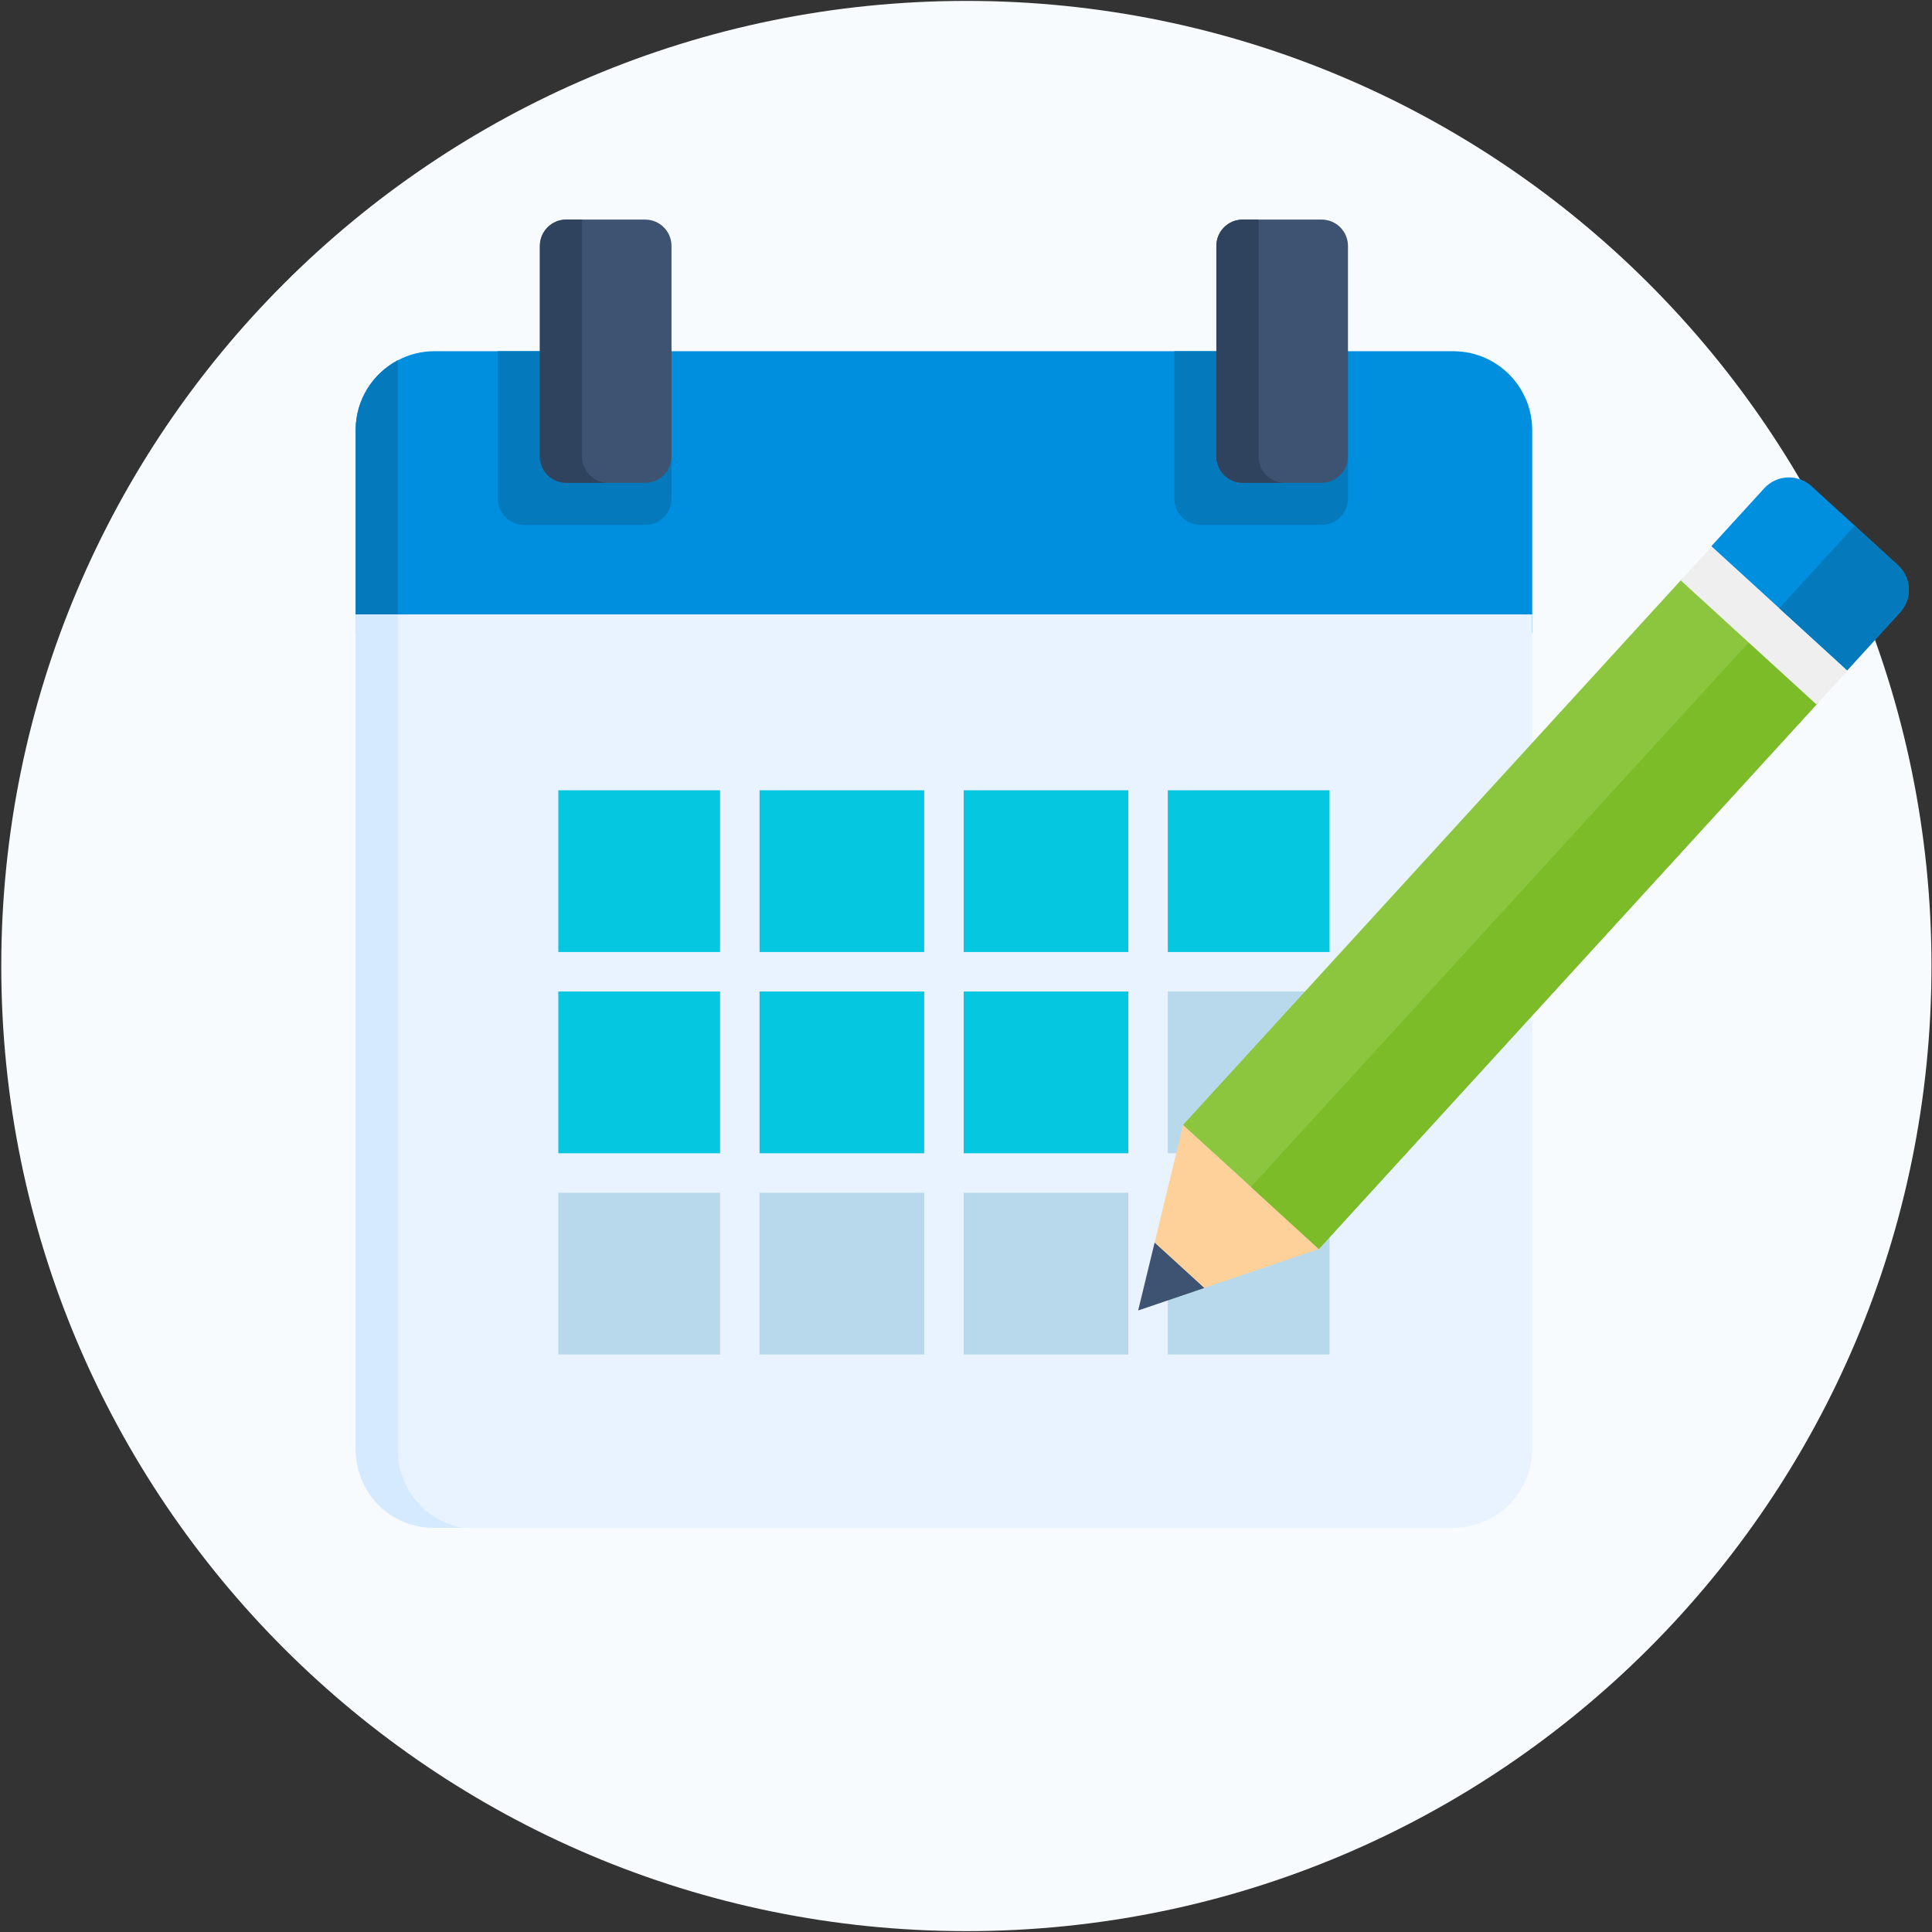 <svg width="150" height="150" viewBox="0 0 1081 1081" fill="none" xmlns="http://www.w3.org/2000/svg">
<rect x="0" y="0" width="1081" height="1081" fill="#333333" stroke="none"/>
<g clip-path="url(#clip0)">
<path d="M540.711 1080.51C838.945 1080.51 1080.71 838.744 1080.71 540.51C1080.71 242.276 838.945 0.51 540.711 0.51C242.478 0.51 0.711 242.276 0.711 540.51C0.711 838.744 242.478 1080.51 540.711 1080.51Z" fill="#F7FBFE"/>
<path d="M857.309 240.688V354.089H198.993V240.688C198.993 223.737 208.536 209.009 222.557 201.616C228.713 198.347 235.723 196.506 243.175 196.506H813.126C830.078 196.506 844.805 206.049 852.198 220.07C855.468 226.226 857.309 233.236 857.309 240.688Z" fill="#008EDE"/>
<path d="M375.721 196.506V278.979C375.721 287.109 369.124 293.707 360.994 293.707H293.248C285.118 293.707 278.521 287.109 278.521 278.979V196.506H375.721Z" fill="#047ABC"/>
<path d="M754.217 196.506V278.979C754.217 287.109 747.619 293.707 739.489 293.707H671.743C663.614 293.707 657.016 287.109 657.016 278.979V196.506H754.217Z" fill="#047ABC"/>
<path d="M222.557 201.6V354.073H198.993V240.671C198.993 223.72 208.536 208.993 222.557 201.6Z" fill="#047ABC"/>
<path d="M319.759 442.178H395.532C399.598 442.178 402.896 445.475 402.896 449.541V525.314C402.896 529.38 399.598 532.678 395.532 532.678H319.759C315.693 532.678 312.396 529.38 312.396 525.314V449.541C312.396 445.475 315.693 442.178 319.759 442.178Z" fill="#D5E9FF"/>
<path d="M319.759 554.773H395.532C399.598 554.773 402.896 558.071 402.896 562.137V637.925C402.896 641.991 399.598 645.288 395.532 645.288H319.759C315.693 645.288 312.396 641.991 312.396 637.925V562.137C312.396 558.071 315.693 554.773 319.759 554.773Z" fill="#D5E9FF"/>
<path d="M319.759 667.367H395.532C399.598 667.367 402.896 670.665 402.896 674.731V750.503C402.896 754.57 399.598 757.867 395.532 757.867H319.759C315.693 757.867 312.396 754.57 312.396 750.503V674.731C312.396 670.665 315.693 667.367 319.759 667.367Z" fill="#D5E9FF"/>
<path d="M432.351 442.178H509.743C513.81 442.178 517.107 445.475 517.107 449.541V525.314C517.107 529.38 513.81 532.678 509.743 532.678H432.351C428.284 532.678 424.987 529.38 424.987 525.314V449.541C424.987 445.475 428.284 442.178 432.351 442.178Z" fill="#D5E9FF"/>
<path d="M432.351 554.773H509.743C513.81 554.773 517.107 558.071 517.107 562.137V637.925C517.107 641.991 513.81 645.288 509.743 645.288H432.351C428.284 645.288 424.987 641.991 424.987 637.925V562.137C424.987 558.071 428.284 554.773 432.351 554.773Z" fill="#D5E9FF"/>
<path d="M432.351 667.367H509.743C513.81 667.367 517.107 670.665 517.107 674.731V750.503C517.107 754.57 513.81 757.867 509.743 757.867H432.351C428.284 757.867 424.987 754.57 424.987 750.503V674.731C424.987 670.665 428.284 667.367 432.351 667.367Z" fill="#D5E9FF"/>
<path d="M546.562 442.178H623.955C628.021 442.178 631.318 445.475 631.318 449.541V525.314C631.318 529.38 628.021 532.678 623.955 532.678H546.562C542.496 532.678 539.198 529.38 539.198 525.314V449.541C539.198 445.475 542.496 442.178 546.562 442.178Z" fill="#D5E9FF"/>
<path d="M546.562 554.773H623.955C628.021 554.773 631.318 558.071 631.318 562.137V637.925C631.318 641.991 628.021 645.288 623.955 645.288H546.562C542.496 645.288 539.198 641.991 539.198 637.925V562.137C539.198 558.071 542.496 554.773 546.562 554.773Z" fill="#D5E9FF"/>
<path d="M546.562 667.367H623.955C628.021 667.367 631.318 670.665 631.318 674.731V750.503C631.318 754.57 628.021 757.867 623.955 757.867H546.562C542.496 757.867 539.198 754.57 539.198 750.503V674.731C539.198 670.665 542.496 667.367 546.562 667.367Z" fill="#D5E9FF"/>
<path d="M743.91 449.541V525.314C743.91 529.38 740.613 532.678 736.547 532.678H660.774C656.708 532.678 653.41 529.38 653.41 525.314V449.541C653.41 445.475 656.708 442.178 660.774 442.178H736.547C740.613 442.178 743.91 445.475 743.91 449.541Z" fill="#D5E9FF"/>
<path d="M660.774 554.773H736.547C740.613 554.773 743.91 558.071 743.91 562.137V637.925C743.91 641.991 740.613 645.288 736.547 645.288H660.774C656.708 645.288 653.41 641.991 653.41 637.925V562.137C653.41 558.071 656.708 554.773 660.774 554.773Z" fill="#D5E9FF"/>
<path d="M660.774 667.367H736.547C740.613 667.367 743.91 670.665 743.91 674.731V750.503C743.91 754.57 740.613 757.867 736.547 757.867H660.774C656.708 757.867 653.41 754.57 653.41 750.503V674.731C653.41 670.665 656.708 667.367 660.774 667.367Z" fill="#D5E9FF"/>
<path d="M198.993 343.773V810.633C198.993 835.036 218.772 854.815 243.175 854.815H813.126C837.53 854.815 857.309 835.036 857.309 810.633V343.773H198.993Z" fill="#E9F3FF"/>
<path d="M375.721 137.591V255.41C375.721 263.54 369.123 270.138 360.994 270.138H316.811C308.682 270.138 302.084 263.54 302.084 255.41V137.591C302.084 129.461 308.682 122.863 316.811 122.863H360.994C369.123 122.863 375.721 129.461 375.721 137.591Z" fill="#3E5372"/>
<path d="M312.396 442.178H402.896V532.678H312.396V442.178Z" fill="#06C7E0"/>
<path d="M653.409 442.178H743.909V532.678H653.409V442.178Z" fill="#06C7E0"/>
<path d="M424.985 442.178H517.105V532.678H424.985V442.178Z" fill="#06C7E0"/>
<path d="M312.395 554.773H402.895V645.288H312.395V554.773Z" fill="#06C7E0"/>
<path d="M653.409 554.773H743.909V645.288H653.409V554.773Z" fill="#B8D8EC"/>
<path d="M424.985 554.773H517.105V645.288H424.985V554.773Z" fill="#06C7E0"/>
<path d="M312.395 667.367H402.895V757.867H312.395V667.367Z" fill="#B8D8EC"/>
<path d="M653.409 667.367H743.909V757.867H653.409V667.367Z" fill="#B8D8EC"/>
<path d="M424.985 667.367H517.105V757.867H424.985V667.367Z" fill="#B8D8EC"/>
<path d="M539.198 442.178H631.318V532.678H539.198V442.178Z" fill="#06C7E0"/>
<path d="M539.198 554.773H631.318V645.288H539.198V554.773Z" fill="#06C7E0"/>
<path d="M539.198 667.367H631.318V757.867H539.198V667.367Z" fill="#B8D8EC"/>
<path d="M754.218 137.591V255.41C754.218 263.54 747.62 270.138 739.49 270.138H695.308C687.178 270.138 680.581 263.54 680.581 255.41V137.591C680.581 129.461 687.178 122.863 695.308 122.863H739.49C747.62 122.863 754.218 129.461 754.218 137.591Z" fill="#3E5372"/>
<path fill-rule="evenodd" clip-rule="evenodd" d="M198.993 810.633V343.773H222.553V351.822V811.369C222.553 833.048 238.149 851.074 258.753 854.815H242.435C218.032 854.815 198.993 835.036 198.993 810.633Z" fill="#D5E9FF"/>
<path d="M340.375 270.138H316.811C308.682 270.138 302.084 263.54 302.084 255.41V137.591C302.084 129.461 308.682 122.863 316.811 122.863H325.648V255.41C325.648 263.54 332.246 270.138 340.375 270.138Z" fill="#2F435F"/>
<path d="M718.872 270.138H695.308C687.178 270.138 680.581 263.54 680.581 255.41V137.591C680.581 129.461 687.178 122.863 695.308 122.863H704.144V255.41C704.144 263.54 710.742 270.138 718.872 270.138Z" fill="#2F435F"/>
<g clip-path="url(#clip1)">
<path d="M673.894 720.645L636.83 733.243L646.05 695.197L673.894 720.645Z" fill="#3E5372"/>
<path d="M737.97 698.863L673.894 720.623L646.05 695.175L661.971 629.405L737.97 698.863Z" fill="#FED19A"/>
<path d="M661.949 629.412L941.308 323.746L1017.29 393.191L737.934 698.857L661.949 629.412Z" fill="#8CC63F"/>
<path d="M699.945 664.129L979.304 358.463L1017.3 393.186L737.938 698.851L699.945 664.129Z" fill="#7DBC29"/>
<path d="M940.414 324.756L962.23 300.885L1038.21 370.33L1016.4 394.201L940.414 324.756Z" fill="#EEEFEE"/>
<path d="M1063.13 342.673L1033.55 375.041L957.554 305.582L987.136 273.215C994.11 265.584 1005.95 265.052 1013.58 272.026L1061.94 316.229C1069.58 323.204 1070.11 335.042 1063.13 342.673Z" fill="#008EDE"/>
<path fill-rule="evenodd" clip-rule="evenodd" d="M1033.55 375.041L1063.13 342.673C1070.11 335.042 1069.58 323.204 1061.94 316.229L1037.76 294.127L995.553 340.312L1033.55 375.041Z" fill="#047ABC"/>
</g>
</g>
<defs>
<clipPath id="clip0">
<rect width="1080" height="1080" fill="white" transform="translate(0.711 0.51)"/>
</clipPath>
<clipPath id="clip1">
<rect width="449.297" height="449.297" fill="white" transform="translate(616.648 284.377) rotate(-2.575)"/>
</clipPath>
</defs>
</svg>
